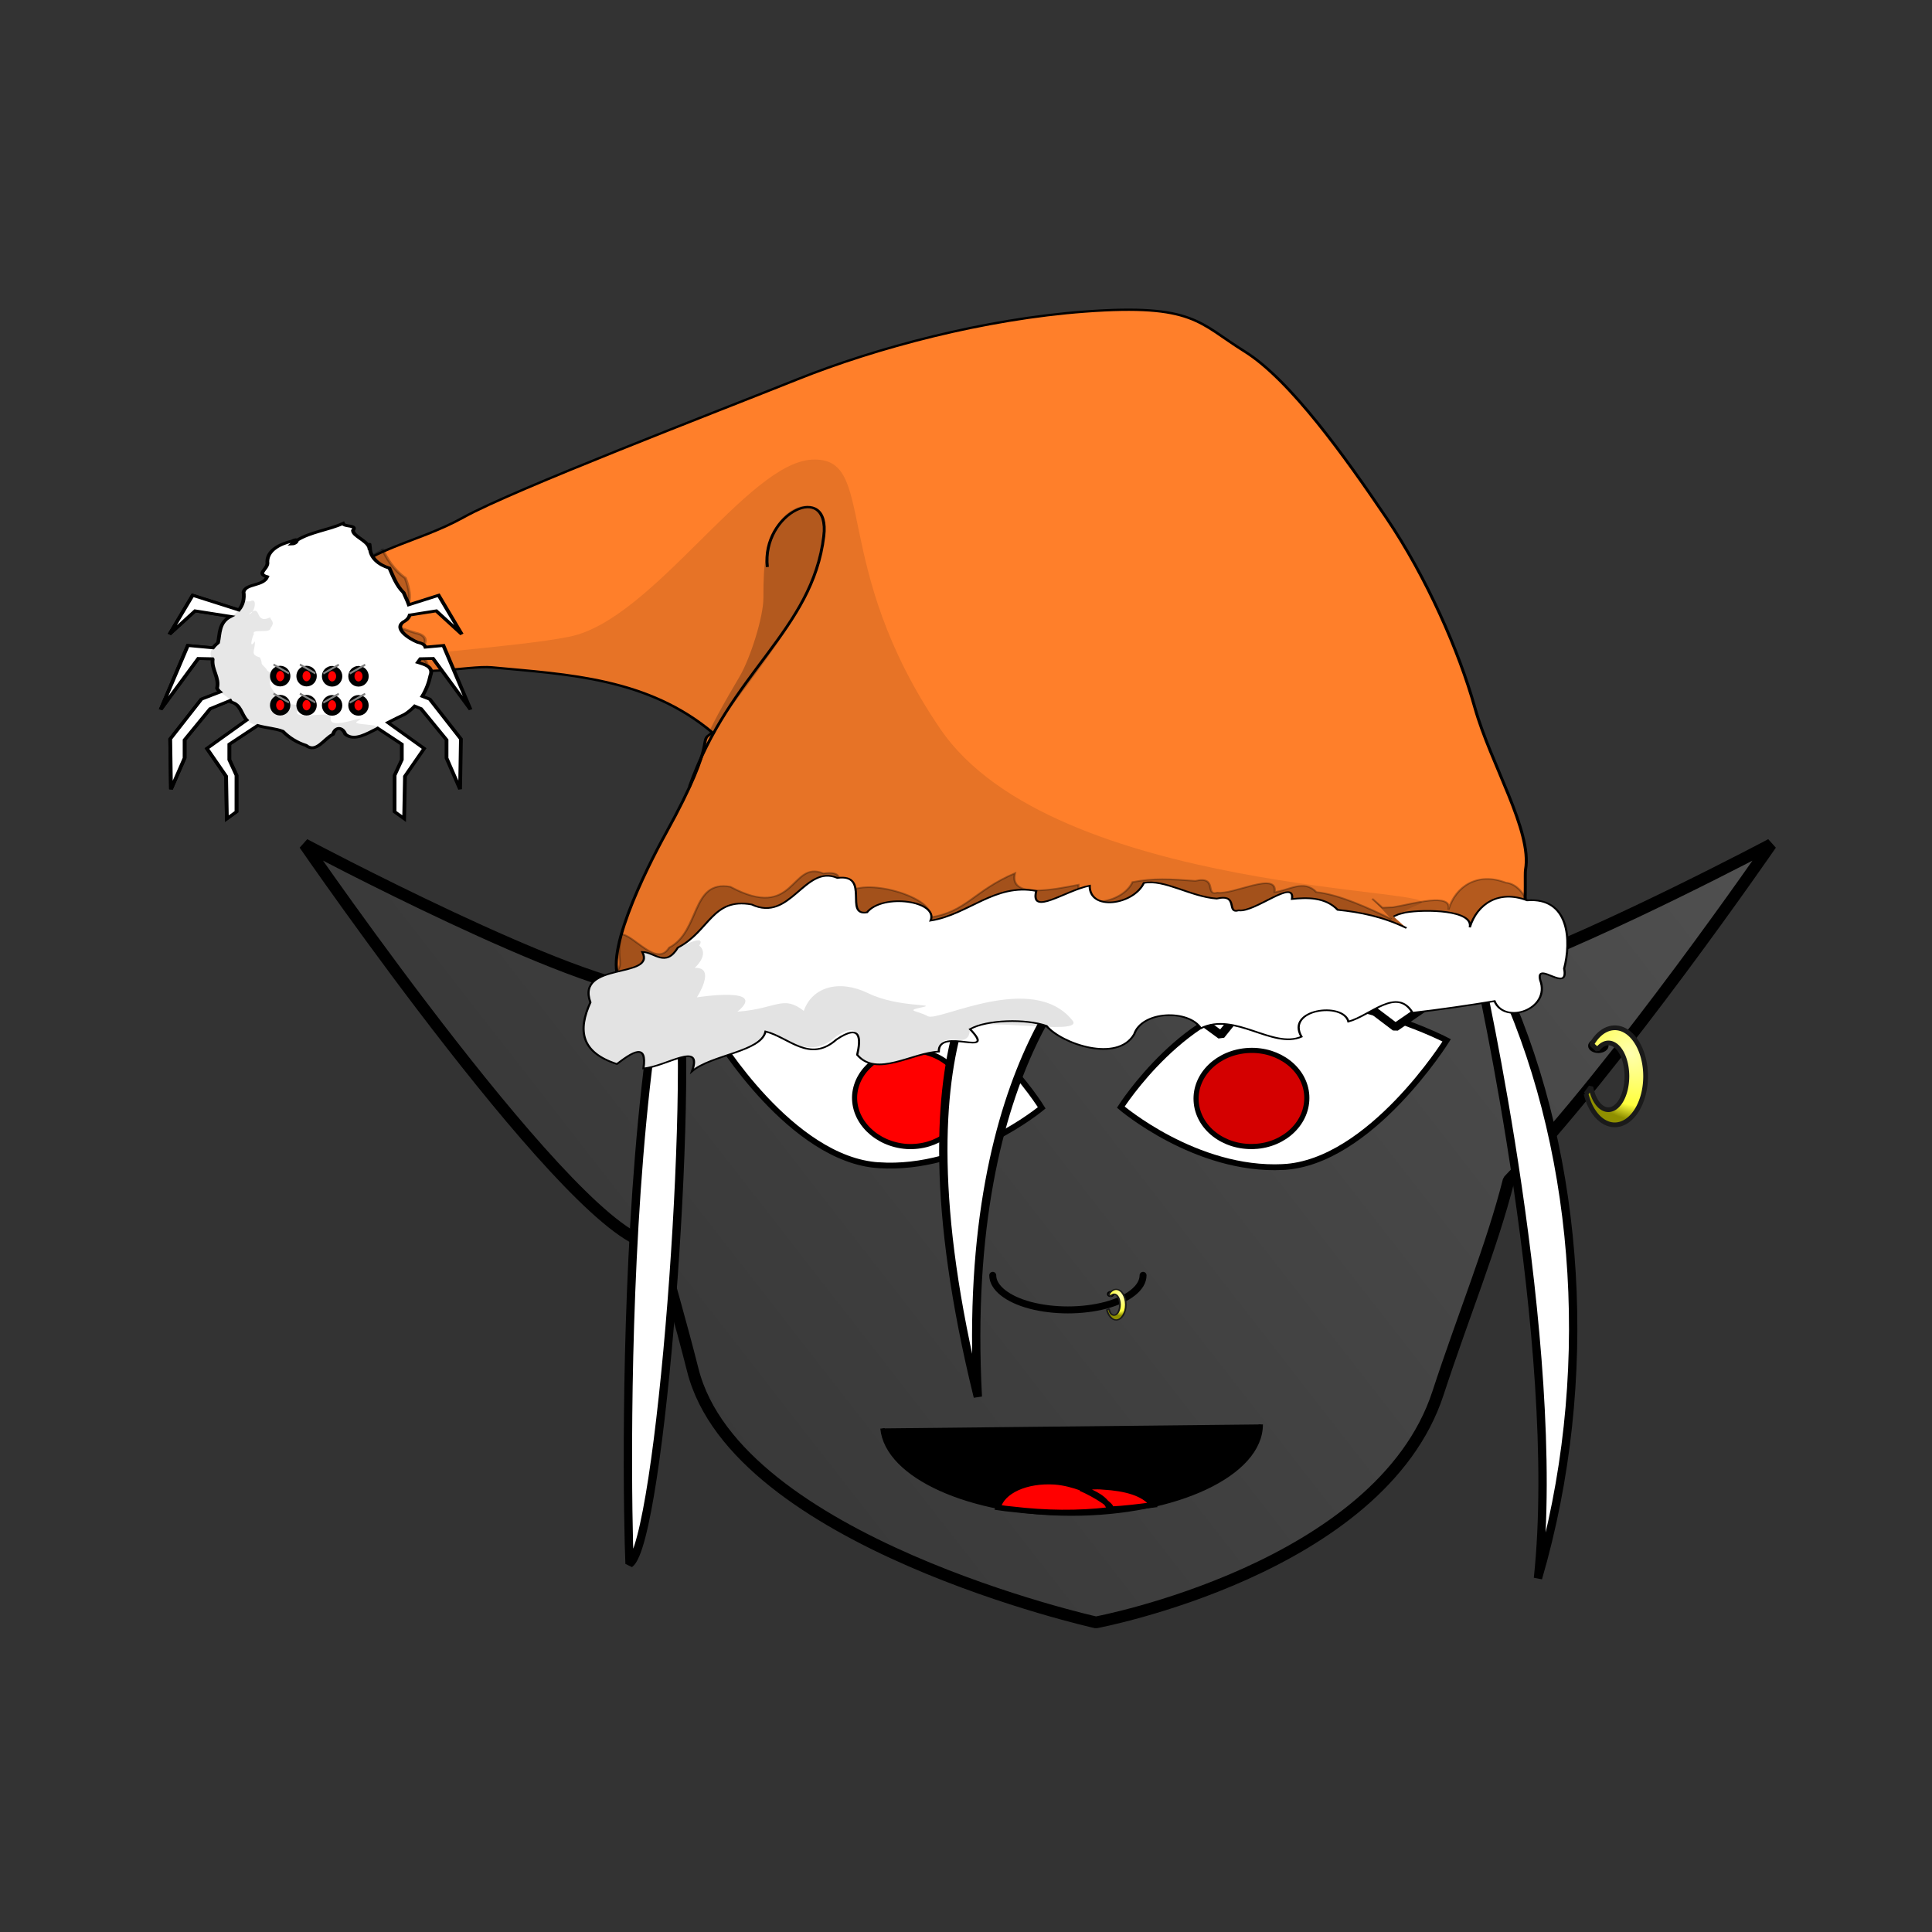 <svg:svg xmlns:dc="http://purl.org/dc/elements/1.1/" xmlns:ns1="http://sodipodi.sourceforge.net/DTD/sodipodi-0.dtd" xmlns:ns2="http://www.inkscape.org/namespaces/inkscape" xmlns:ns4="http://creativecommons.org/ns#" xmlns:ns6="http://www.w3.org/1999/xlink" xmlns:rdf="http://www.w3.org/1999/02/22-rdf-syntax-ns#" xmlns:svg="http://www.w3.org/2000/svg" height="296.028" id="Layer_3" version="1.1" viewBox="-24.395 -47.263 296.028 296.028" width="296.028" x="0px" y="0px" ns1:docname="christmas drow.svg" ns2:version="0.91 r13725" xml:space="preserve"><svg:rect x="-24.395" y="-47.263" width="296.028" height="296.028" fill="#333333" stroke="none"/><svg:defs id="defs17"><svg:linearGradient id="linearGradient9547" ns2:collect="always"><svg:stop id="stop9549" offset="0" style="stop-color:#ffffaf;stop-opacity:1" /><svg:stop id="stop9555" offset="0.771" style="stop-color:#ffff3d;stop-opacity:1;" /><svg:stop id="stop9551" offset="1" style="stop-color:#8f8f00;stop-opacity:1" /></svg:linearGradient><svg:linearGradient id="linearGradient9537" ns2:collect="always"><svg:stop id="stop9539" offset="0" style="stop-color:#4f4f4f;stop-opacity:1" /><svg:stop id="stop9541" offset="1" style="stop-color:#383838;stop-opacity:1" /></svg:linearGradient><svg:pattern height="6" id="EMFhbasepattern" patternUnits="userSpaceOnUse" width="6" x="0" y="0" /><svg:mask height="9" id="SVGID_18_" maskUnits="userSpaceOnUse" width="10" x="497" y="411.89" /><svg:mask height="4" id="SVGID_17_" maskUnits="userSpaceOnUse" width="10.889" x="467.111" y="418.89" /><svg:mask height="7.707" id="SVGID_16_" maskUnits="userSpaceOnUse" width="7.416" x="481.842" y="422.683" /><svg:mask height="38" id="SVGID_15_" maskUnits="userSpaceOnUse" width="12" x="519" y="494.89" /><svg:mask height="21.32" id="SVGID_14_" maskUnits="userSpaceOnUse" width="21.542" x="413.156" y="479.263" /><svg:mask height="36.135" id="SVGID_13_" maskUnits="userSpaceOnUse" width="15.322" x="439.319" y="497.335" /><svg:mask height="23.339" id="SVGID_12_" maskUnits="userSpaceOnUse" width="21.948" x="440.63" y="449.002" /><svg:mask height="17.543" id="SVGID_11_" maskUnits="userSpaceOnUse" width="36.103" x="561.956" y="407.999" /><svg:mask height="14.175" id="SVGID_10_" maskUnits="userSpaceOnUse" width="39.658" x="515.5" y="409.488" /><svg:mask height="31.106" id="SVGID_9_" maskUnits="userSpaceOnUse" width="17.077" x="445.376" y="380.111" /><svg:mask height="31.204" id="SVGID_8_" maskUnits="userSpaceOnUse" width="17.196" x="529.5" y="284.446" /><svg:mask height="4" id="SVGID_7_" maskUnits="userSpaceOnUse" width="24" x="387" y="407.97" /><svg:mask height="59" id="SVGID_5_" maskUnits="userSpaceOnUse" width="12.519" x="500" y="349.97" /><svg:linearGradient gradientUnits="userSpaceOnUse" id="SVGID_6_" x1="506.58" x2="505.55" y1="350.08" y2="409.05"><svg:stop id="stop113" offset="0" stop-color="#D9D9D9" /><svg:stop id="stop115" offset=".679" stop-color="#010101" /></svg:linearGradient><svg:mask height="66.98" id="SVGID_3_" maskUnits="userSpaceOnUse" width="28.355" x="466.645" y="343.013" /><svg:linearGradient gradientUnits="userSpaceOnUse" id="SVGID_4_" x1="479.84" x2="483.32" y1="343.44" y2="409.87"><svg:stop id="stop103" offset="0" stop-color="#D9D9D9" /><svg:stop id="stop105" offset="1" stop-color="#010101" /></svg:linearGradient><svg:mask height="39" id="SVGID_2_" maskUnits="userSpaceOnUse" width="6" x="433" y="278.97" /><svg:mask height="36" id="SVGID_1_" maskUnits="userSpaceOnUse" width="8" x="435" y="332.97" /><svg:linearGradient gradientTransform="translate(62.591,60.89)" gradientUnits="userSpaceOnUse" id="linearGradient9543" x1="168.418" x2="21.674" y1="11.08" y2="125.284" ns2:collect="always" ns6:href="#linearGradient9537" /><svg:radialGradient cx="162.98" cy="54.47" fx="162.98" fy="54.47" gradientTransform="matrix(1.512,1.72,-1.411,1.24,-6.547,-294.692)" gradientUnits="userSpaceOnUse" id="radialGradient9553" r="4.919" ns2:collect="always" ns6:href="#linearGradient9547" /><svg:radialGradient cx="230.846" cy="247.12" fx="230.846" fy="247.12" gradientTransform="matrix(-0.111,2.169,-1.274,-0.635,572.989,-98.511)" gradientUnits="userSpaceOnUse" id="radialGradient9563" r="2.145" ns2:collect="always" ns6:href="#linearGradient9547" /></svg:defs><ns1:namedview bordercolor="#666666" borderopacity="1" fit-margin-bottom="0" fit-margin-left="0" fit-margin-right="0" fit-margin-top="0" gridtolerance="10" guidetolerance="10" id="namedview15" objecttolerance="10" pagecolor="#ffffff" showgrid="false" ns2:current-layer="g2400" ns2:cx="43.051227" ns2:cy="126.45714" ns2:pageopacity="0" ns2:pageshadow="2" ns2:window-height="801" ns2:window-maximized="1" ns2:window-width="1536" ns2:window-x="-8" ns2:window-y="-8" ns2:zoom="2.3838384" /><svg:path d="m 141.367,68.999 c -25.307,0.055 -49.25,4.867 -61.875,27.6 -1.509,2.712 -2.715,5.338 -3.668,7.908 -0.008,0 -0.016,0 -0.023,0 -11.386,0 -53.539,-22.395 -53.539,-22.395 0,0 42.153,61.254 53.539,61.254 0.247,0 0.493,-0.009 0.738,-0.018 1.575,5.958 3.449,12.288 5.217,19.303 6.656,26.404 61.773,38.674 61.773,38.674 0,0 43.574,-8.121 52.406,-35.113 3.92,-11.98 8.284,-22.55 10.824,-32.594 16.651,-17.283 40.205,-51.506 40.205,-51.506 0,0 -24.715,13.12 -41.408,19.268 -0.664,-1.582 -1.424,-3.174 -2.314,-4.781 -12.625,-22.733 -36.567,-27.544 -61.875,-27.6 z" id="path7026" style="opacity:1;fill:url(#linearGradient9543);fill-opacity:1;stroke:#000000;stroke-width:1.8;stroke-linecap:round;stroke-linejoin:bevel;stroke-miterlimit:4;stroke-dasharray:none;stroke-dashoffset:0;stroke-opacity:1" ns2:connector-curvature="0" /><svg:path d="m 168.778,170.993 c 0,7.578 -12.967,13.662 -29.004,13.662 -15.526,0 -28.265,-5.752 -28.947,-13.053 z" id="path4162" style="fill:#000000;fill-opacity:1;fill-rule:nonzero;stroke:none" ns2:connector-curvature="0" /><svg:path d="m 168.778,170.993 c 0,7.578 -12.967,13.662 -29.004,13.662 -15.526,0 -28.265,-5.752 -28.947,-13.053" id="path4164" style="fill:none;stroke:#000000;stroke-width:0.673px;stroke-linecap:butt;stroke-linejoin:miter;stroke-miterlimit:4;stroke-dasharray:none;stroke-opacity:1" ns2:connector-curvature="0" /><svg:path d="m 144.665,180.562 c 3.412,0.221 6.199,0.94 7.564,2.766 -2.161,0.277 -4.208,0.553 -6.597,0.664 -0.512,-1.604 -2.161,-2.378 -4.322,-3.263 0.967,-0.166 2.104,-0.277 3.355,-0.166 z m -3.355,0.166 c -0.057,0.055 -0.114,0.055 -0.114,0.055 2.104,0.885 5.858,3.153 4.265,3.319 -4.607,0.553 -9.611,0.498 -14.73,-0.111 -0.739,-0.055 -1.478,-0.166 -2.218,-0.277 0.682,-2.544 4.322,-4.204 8.701,-3.927 1.479,0.111 2.844,0.498 4.095,0.94 z" id="path4166" style="fill:#ff0000;fill-opacity:1;fill-rule:nonzero;stroke:#000000;stroke-width:0.841px;stroke-linecap:butt;stroke-linejoin:miter;stroke-miterlimit:4;stroke-dasharray:none;stroke-opacity:1" ns2:connector-curvature="0" /><svg:path d="m 172.191,131.556 c -13.365,0.664 -24.853,-9.181 -24.853,-9.181 0,0 10.066,-15.819 23.431,-16.483 13.365,-0.608 26.502,6.25 26.502,6.25 0,0 -11.715,18.75 -25.08,19.414 z" id="path4168" style="fill:#ffffff;fill-opacity:1;fill-rule:nonzero;stroke:#000000;stroke-width:0.897px;stroke-linecap:butt;stroke-linejoin:miter;stroke-miterlimit:4;stroke-dasharray:none;stroke-opacity:1" ns2:connector-curvature="0" /><svg:path d="m 167.812,128.403 c -4.72,0.221 -8.701,-2.876 -8.929,-6.969 -0.228,-4.038 3.355,-7.522 8.076,-7.743 4.663,-0.221 8.644,2.876 8.872,6.914 0.228,4.093 -3.355,7.577 -8.019,7.799 z" id="path4170" style="fill:#d40000;fill-opacity:1;fill-rule:nonzero;stroke:#000000;stroke-width:0.785px;stroke-linecap:butt;stroke-linejoin:miter;stroke-miterlimit:4;stroke-dasharray:none;stroke-opacity:1" ns2:connector-curvature="0" /><svg:path d="m 110.258,131.279 c 13.365,0.885 24.966,-8.794 24.966,-8.794 0,0 -9.782,-15.93 -23.203,-16.814 -13.365,-0.83 -26.616,5.863 -26.616,5.863 0,0 11.431,18.916 24.853,19.746 z" id="path4174" style="fill:#ffffff;fill-opacity:1;fill-rule:nonzero;stroke:#000000;stroke-width:0.897px;stroke-linecap:butt;stroke-linejoin:miter;stroke-miterlimit:4;stroke-dasharray:none;stroke-opacity:1" ns2:connector-curvature="0" /><svg:path d="m 114.523,128.403 c 4.663,0.277 8.701,-2.766 8.986,-6.803 0.341,-4.093 -3.242,-7.633 -7.905,-7.909 -4.72,-0.277 -8.701,2.765 -9.042,6.803 -0.284,4.038 3.299,7.577 7.962,7.909 z" id="path4176" style="fill:#ff0000;fill-opacity:1;fill-rule:nonzero;stroke:#000000;stroke-width:0.785px;stroke-linecap:butt;stroke-linejoin:miter;stroke-miterlimit:4;stroke-dasharray:none;stroke-opacity:1" ns2:connector-curvature="0" /><svg:path d="m 69.994,85.206 c 4.436,86.34 4.493,87.059 4.493,87.059 z" id="path4222" style="fill:#483737;fill-opacity:1;fill-rule:nonzero;stroke:none" ns2:connector-curvature="0" /><svg:path d="M 144.526,58.861 C 126.493,58.811 114.49,63.222 92.14,70.55 69.79,77.878 71.561,180.946 72.069,192.334 c 4.743,-3.337 9.988,-72.99 7.331,-90.895 l 19.329,8.264 32.065,-14.072 c 0,0 -19.843,12.336 -5.362,71.123 -2.792,-52.452 18.817,-68.92 18.817,-68.92 l 18.432,13.508 10.733,-13.332 16.012,12.114 12.733,-8.753 c 0,0 12.909,57.443 9.099,93.18 17.718,-60.765 -9.136,-134.989 -66.732,-135.69 z" id="path4340" style="display:inline;opacity:1;fill:#ffffff;fill-opacity:1;stroke:#000000;stroke-width:1.278;stroke-linecap:round;stroke-linejoin:bevel;stroke-miterlimit:4;stroke-dasharray:none;stroke-dashoffset:0;stroke-opacity:1" ns1:nodetypes="czcccccccccccc" ns2:connector-curvature="0" /><svg:path d="m 150.75,148.149 c 0,1.881 -2.218,3.651 -5.744,4.591 -3.583,0.94 -7.962,0.94 -11.545,0 -3.526,-0.94 -5.744,-2.71 -5.744,-4.591" id="path4172" style="fill:none;stroke:#000000;stroke-width:1.066px;stroke-linecap:round;stroke-linejoin:bevel;stroke-miterlimit:4;stroke-dasharray:none;stroke-opacity:1" ns2:connector-curvature="0" /><svg:g id="g7613" transform="translate(79.433,-11.229)"><svg:ellipse cx="66.347" cy="162.243" id="path9534" rx="0.561" ry="0.463" style="opacity:1;fill:#000000;fill-opacity:1;stroke:none;stroke-width:1.419;stroke-linecap:round;stroke-linejoin:bevel;stroke-miterlimit:4;stroke-dasharray:none;stroke-dashoffset:0;stroke-opacity:1" /><svg:g id="g2400" transform="matrix(0.77,0.108,-0.164,0.593,-70.918,-7.971)"><svg:path d="M 173.507,1.58 C 154.676,6.922 135.459,17.831 121.995,28.471 108.532,39.113 73.344,65.906 65.351,74.446 c -7.75,8.279 -17.021,11.065 -20.927,21.355 -1.506,3.966 10.935,16.201 13.355,17.495 6.278,3.337 16.327,-2.258 20.95,-2.525 15.005,-0.883 30.365,-2.807 45.765,8.567 -2.759,3.037 1.655,-0.204 -3.652,26.679 -1.867,9.491 -5.888,34.1 -0.361,38.891 5.496,4.761 8.498,-13.425 13.917,-10.549 l 3.3e-4,0.02 3.3e-4,0.02 -0.009,0.02 0.018,2.9e-4 c 0.019,0.01 0.056,0.011 0.092,10e-4 0.009,0.01 0.018,2.9e-4 0.028,0.01 l 0.112,0.061 0.035,-0.089 c 2.531,-0.668 22.229,-9.832 40.417,-5.741 10.255,2.303 26.454,-3.456 35.772,-6.451 14.788,-4.744 35.583,-8.916 48.82,-8.97 9.755,-0.038 18.482,-5.873 27.85,-6.425 5.531,-0.323 0.075,-19.716 -0.07,-21.762 -0.717,-9.81 -12.248,-25.052 -18.287,-38.538 C 263.149,73.035 253.124,55.884 242.175,42.388 231.236,28.892 216.47,11.406 206.2,5.937 195.929,0.468 193.943,-4.218 173.507,1.58 Z" id="path1309" style="fill:#ff7f2a;fill-rule:evenodd;stroke:#000000;stroke-width:0.584px" ns2:connector-curvature="0" /><svg:path d="M 129.073,47.929 C 116.845,50.957 107.04,93.265 92.029,100.411 c -9.818,4.672 -36.669,11.591 -34.25,12.885 6.278,3.337 16.327,-2.258 20.95,-2.525 15.005,-0.883 30.365,-2.807 45.765,8.567 -2.759,3.037 1.655,-0.204 -3.652,26.679 -1.867,9.491 -5.888,34.1 -0.361,38.891 5.496,4.761 8.498,-13.425 13.917,-10.549 l 3.3e-4,0.02 3.4e-4,0.02 -0.009,0.02 0.018,2.9e-4 c 0.019,0.01 0.056,0.011 0.092,0.001 0.009,0.01 0.018,2.9e-4 0.028,0.01 l 0.112,0.062 0.035,-0.089 c 2.531,-0.668 22.229,-9.832 40.417,-5.741 10.255,2.303 26.454,-3.456 35.772,-6.451 14.788,-4.744 35.583,-8.916 48.82,-8.97 9.755,-0.038 18.482,-5.873 27.85,-6.425 5.531,-0.323 -34.351,2.765 -18.637,-9.451 6.965,-5.414 -70.517,10.417 -100.989,-26.911 -30.172,-36.964 -26.323,-65.625 -38.836,-62.524 z" id="path5882" style="opacity:0.101;fill:#0e0000;fill-rule:evenodd" ns2:connector-curvature="0" /><svg:path d="m 45.61,91.287 c 2.42,1.752 18.85,23.987 20.721,22.481 0.189,-2.429 -1.701,-3.416 -3.023,-3.715 1.724,-2.396 2.014,-4.923 -1.052,-5.19 -3.405,-0.701 -7.119,-1.217 -3.542,-5.109 1.645,-2.187 -0.216,-6.151 -1.282,-8.167 -2.741,-1.629 -4.834,-4.53 -5.979,-6.499" id="path5878" style="opacity:0.27;fill:#000000;fill-rule:evenodd;stroke:#000000;stroke-width:0.582" ns2:connector-curvature="0" /><svg:path d="m 264.398,142.019 c -5.054,-2.003 -11.385,-4.324 -15.821,-4.104 -3.087,-2.829 -5.37,0.564 -7.999,1.441 -0.532,-5.371 -7.711,2.143 -10.935,2.143 -2.261,1.38 -0.78,-4.239 -4.836,-2.159 -5.078,0.439 -8.222,0.769 -11.971,2.485 -0.805,5.819 -8.905,8.983 -10.228,2.562 -4.415,2.025 -12.612,5.954 -12.769,-0.657 -7.022,5.862 -7.153,11.253 -14.052,14.026 0.531,-5.165 -15.199,-8.191 -17.245,-2.79 -4.272,1.808 0.78,-6.786 -5.4,-4.5 -7.04,-2.313 -2.711,13.026 -17.098,6.562 -7.957,-0.403 -3.343,12.129 -8.499,17.263 -1.308,5.472 -7.495,-2.021 -9.949,-1.65 0.717,8.704 2.391,5.779 0.684,11.664 -0.963,7.392 -2.344,11.078 5.216,12.741 2.382,-3.542 -0.154,-2.066 0.5,4.533 4.326,-1.298 9.907,-9.057 9.462,-0.999 2.867,-4.82 12.168,-7.207 11.96,-12.454 4.736,0.612 10.139,6.408 14.022,-0.47 3.922,-5.073 9.641,-7.366 9.763,-3.397 4.957,5.002 5.429,4.012 10.475,2.834 -1.415,-6.372 11.842,-0.254 4.789,-6.684 2.705,-2.948 10.148,-4.577 14.478,-3.473 3.925,6.082 15.571,6.752 17.246,-0.998 0.275,-6.126 9.076,-8.083 12.455,-3.794 5.649,-5.365 14.84,2.703 19.717,-1.408 -4.546,-6.301 6.111,-10.212 8.191,-5.405 3.896,-2.222 7.416,-10.391 11.818,-4.432 4.928,-1.668 10.932,-4.007 15.085,-5.756 3.236,5.653 11.276,0.016 7.633,-6.829 -1.989,-4.876 6.315,2.491 3.982,-3.696 -2.645,-6.66 -6.356,-15.909 -10.709,-15.668 -5.961,-1.698 -9.408,2.575 -9.554,8.713 -0.149,-4.478 -7.088,-0.23 -10.737,1.338 l -2.009,0.487 -2.436,-1.872" id="path5003" style="opacity:0.294;fill:#000000;fill-rule:evenodd;stroke:#000000;stroke-width:0.421px" ns2:connector-curvature="0" /><svg:path d="m 267.743,143.706 c -5.054,-2.003 -9.703,-2.344 -14.139,-2.124 -3.097,-2.829 -6.693,-1.968 -9.322,-1.102 -0.532,-5.371 -6.388,4.685 -9.612,4.685 -2.261,1.38 -0.78,-4.239 -4.836,-2.159 -5.087,0.439 -11.041,-3.063 -14.789,-1.356 -0.805,5.829 -8.904,8.993 -10.228,2.572 -4.415,2.025 -9.794,9.786 -9.96,3.175 -8.346,-0.529 -11.772,8.29 -18.662,11.064 0.521,-5.156 -10.58,-5.229 -12.627,0.172 -4.272,1.808 -1.307,-9.819 -7.487,-7.533 -7.049,-2.313 -6.602,12.796 -15.011,9.595 -7.957,-0.403 -6.698,8.17 -11.863,13.303 -1.308,5.472 -4.14,1.939 -6.585,2.31 4.14,6.265 -12.306,4.713 -7.269,14.361 -0.957,7.392 0.785,12.742 8.341,14.405 2.382,-3.532 4.664,-6.427 5.327,0.173 4.326,-1.298 9.907,-9.057 9.453,-0.999 2.876,-4.82 12.177,-7.207 11.969,-12.454 4.736,0.612 10.139,6.408 14.013,-0.47 3.922,-5.073 4.656,-0.875 4.787,3.085 4.948,5.001 10.414,-2.47 15.452,-3.647 -1.406,-6.372 11.851,-0.254 4.798,-6.684 2.705,-2.948 10.148,-4.577 14.478,-3.473 3.852,3.948 15.562,6.751 17.246,-0.998 0.275,-6.126 9.076,-8.083 12.446,-3.794 5.658,-5.365 14.849,2.693 19.727,-1.408 -4.546,-6.301 6.102,-10.212 8.191,-5.405 3.896,-2.222 7.416,-10.391 11.818,-4.432 4.919,-1.668 10.922,-4.007 15.085,-5.756 3.236,5.653 11.276,0.016 7.633,-6.829 -1.989,-4.876 6.315,2.491 3.982,-3.696 -0.072,-7.039 -2.696,-17.965 -10.709,-15.668 -5.961,-1.698 -9.408,2.575 -9.554,8.713 -0.149,-4.478 -9.493,-3.009 -13.142,-1.441 l -1.196,0.669 -0.845,0.725" id="path1307" style="fill:#ffffff;fill-rule:evenodd;stroke:#000000;stroke-width:0.421px" ns2:connector-curvature="0" /><svg:path d="m 122.909,133.478 c 1.62,-29.741 15.297,-43.078 12.446,-66.927 -1.683,-14.097 -13.215,-3.611 -9.17,9.651" id="path3126" style="fill:none;stroke:#000000;stroke-width:0.584px" ns2:connector-curvature="0" /><svg:path d="m 129.183,174.187 c -1.309,5.462 -4.141,1.929 -6.585,2.3 4.14,6.265 -12.307,4.723 -7.269,14.361 -0.957,7.392 0.785,12.742 8.342,14.405 2.382,-3.532 4.664,-6.427 5.318,0.172 4.326,-1.298 9.917,-9.057 9.462,-0.999 2.876,-4.82 12.168,-7.207 11.969,-12.454 4.736,0.612 9.894,5.517 13.776,-1.371 3.922,-5.073 4.892,0.026 5.023,3.996 4.948,4.991 10.414,-2.48 15.451,-3.657 -1.406,-6.372 5.952,-1.034 4.798,-6.684 -0.762,-3.7 22.614,-2.24 19.191,-5.902 -10.215,-10.935 -25.625,5.064 -27.909,3.992 -2.293,-1.072 -4.789,-0.483 -1.646,-2.009 3.143,-1.526 -4.526,0.946 -10.989,-1.626 -6.464,-2.563 -11.111,0.485 -11.431,6.631 -4.892,-3.326 -5.18,0.368 -12.679,2.514 4.682,-7.523 -8.52,-2.146 -8.52,-2.146 0,0 2.182,-8.3 -1.964,-7.258 2.166,-4.313 -0.335,-5.697 -0.335,-5.697 0,0 1.163,-3.71 -4.002,1.433 z" id="path3249" style="opacity:0.112;fill:#000000;fill-rule:evenodd" ns2:connector-curvature="0" /><svg:path d="m 29.657,104.673 -2.403,0.661 -9.653,-2.045 -2.379,10.499 3.661,-6.706 9.899,0.211 -0.189,8.087 -9.257,0.567 -1.817,16.884 4.492,-14.016 8.003,-1.233 1.327,6.246 -6.567,4.998 -3.863,10.994 2.807,12.463 0.954,-8.227 -0.961,-4.523 3.249,-8.645 5.021,-4.046 3.348,4.535 -6.876,9.529 5.137,6.223 2.395,10.525 1.47,-2.057 -1.922,-9.046 -2.201,-3.626 -0.824,-3.877 5.13,-6.526 13.16,-2.396 -8.824,-28.816 z" id="path3199" style="fill:#ffffff;stroke:#000000;stroke-width:0.733" ns2:connector-curvature="0" /><svg:path d="m 42.583,80.171 c -2.469,2.181 -5.797,3.24 -7.94,5.83 0.132,0.271 -0.115,0.915 -0.761,1.058 0.23,-0.385 0.488,-0.729 0.761,-1.058 -0.095,-0.195 -0.381,-0.203 -0.88,0.332 -2.27,1.196 -4.447,3.325 -3.534,6.426 0.235,1.587 -1.584,2.921 0.671,3.333 -0.251,2.528 -3.767,2.362 -3.732,4.606 0.532,1.596 0.583,3.222 0.059,4.631 l -9.626,-2.042 -2.379,10.501 3.661,-6.706 7.116,0.148 c -0.047,0.047 -0.083,0.1 -0.132,0.146 -1.8,1.816 -1.001,4.558 -0.896,6.813 -0.297,0.494 -0.541,0.978 -0.702,1.456 l -4.933,0.301 -1.817,16.884 4.493,-14.015 2.716,-0.419 c 0.033,0.043 0.054,0.086 0.09,0.129 0.3,2.587 2.313,4.333 2.373,7.025 0.217,0.358 0.485,0.621 0.78,0.84 l -3.196,2.435 -3.863,10.993 2.807,12.465 0.954,-8.228 -0.961,-4.523 3.249,-8.645 3.395,-2.735 c 0.086,0.115 0.174,0.223 0.249,0.36 2.01,0.215 2.579,2.674 3.957,3.931 l -6.109,8.461 5.138,6.225 2.395,10.526 1.471,-2.058 -1.922,-9.046 -2.201,-3.628 -0.823,-3.875 4.421,-5.625 c 1.754,0.31 3.628,0.099 5.133,0.552 1.533,1.35 3.282,2.293 5.191,2.701 2.419,1.682 3.164,-2.403 4.589,-3.707 0.04,-2.063 1.408,-2.201 2.355,-0.452 2.114,1.568 4.233,-1.031 5.707,-2.414 0.057,-0.067 0.117,-0.13 0.175,-0.197 l 5.468,3.125 0.823,3.875 -0.553,4.129 1.922,9.046 2.201,1.389 -2.087,-10.582 2.207,-7.562 -8.32,-5.194 c 0.92,-0.922 1.872,-1.805 2.824,-2.683 0.574,-0.708 1.05,-1.497 1.439,-2.339 l 1.341,0.422 6.543,6.863 0.961,4.523 4.249,7.28 -2.5,-12.521 -8.073,-8.819 -1.6,-0.457 c 0.425,-1.789 0.561,-3.681 0.466,-5.501 0.19,-2.33 -1.815,-2.492 -3.137,-2.772 0.089,-0.309 0.207,-0.657 0.32,-0.995 l 2.413,-0.508 9.89,11.396 -8.589,-14.989 -3.349,1.035 c -0.23,-0.497 -0.744,-0.848 -1.733,-0.931 -1.765,-0.526 -5.78,-2.71 -3.538,-4.908 0.388,-0.497 0.547,-1.04 0.559,-1.602 l 4.853,-1.958 6.131,4.923 -6.496,-8.886 -5.207,3.394 C 58.996,97.082 58.332,96.102 57.885,95.29 56.071,93.72 54.995,91.556 53.851,89.665 51.691,89.26 49.649,87.813 49.058,85.332 c -0.608,-1.972 -0.168,-0.513 0.03,0.446 l -0.199,-0.551 c -0.905,-1.704 -3.645,-2.211 -4.02,-3.649 0.582,-1.655 -1.798,-0.485 -2.286,-1.407 z" id="path3260" style="fill:#ffffff;stroke:#000000;stroke-width:0.733" ns2:connector-curvature="0" /><svg:path d="m 31.45,110.892 c -1.103,-1.453 3.167,-0.708 2.792,-2.15 0.583,-1.646 -0.149,-1.727 -0.638,-2.652 -2.783,2.459 -2.217,-3.464 -4.253,-0.056 1.109,-0.242 0.853,-4.592 -0.342,-3.315 -2.27,1.191 -1.876,-4.266 -1.841,-2.022 0.819,2.455 0.519,4.992 -1.302,6.679 -1.8,1.816 -1,4.56 -0.895,6.814 -0.895,1.491 -1.39,2.879 -0.153,4.334 0.3,2.587 2.313,4.332 2.373,7.025 0.859,1.419 2.532,1.355 3.414,2.964 2.503,0.268 2.749,4.05 5.139,4.606 2.057,0.76 4.468,0.299 6.32,0.856 1.533,1.35 3.283,2.294 5.192,2.702 2.419,1.682 3.163,-2.403 4.588,-3.707 0.04,-2.063 1.408,-2.201 2.355,-0.452 2.114,1.568 4.234,-1.031 5.708,-2.413 1.434,-1.702 -5.617,0.182 -4.013,-1.308 2.267,-2.796 -5.155,3.867 -5.347,0.136 0.19,-2.32 -8.282,2.842 -6.537,-1.228 0.563,-1.945 1.026,-0.532 -2.04,-0.789 -1.765,-0.526 -6.67,-4.101 -4.428,-6.309 1.647,-2.098 -0.898,0.325 -1.963,-1.616 -1.814,-1.563 -0.657,-0.698 -1.802,-2.59 -2.16,-0.412 -1.229,-1.345 -1.819,-3.826 -0.883,2.887 -0.705,-2.643 -0.508,-1.683 z" id="path4128" style="opacity:0.096;fill:#000000;fill-rule:evenodd" ns2:connector-curvature="0" /><svg:path d="m 124.027,119.998 c 0,0 8.445,-24.287 10.41,-33.998 1.837,-9.086 1.346,-23.006 -1.683,-25.628 -3.019,-2.622 -6.87,1.771 -7.196,7.04 -0.326,5.268 -0.645,6.592 1.523,16.685 0.98,4.576 0.709,15.384 -0.44,20.46 -1.14,5.086 -3.635,16.671 -2.615,15.44 z" id="path5880" style="fill:#000000;fill-opacity:0.223;fill-rule:evenodd" ns2:connector-curvature="0" /><svg:g id="g9459" transform="matrix(-0.847,0.336,0.392,0.929,14.088,-22.856)"><svg:ellipse cx="-4.869" cy="152.751" id="path9451" rx="1.508" ry="1.971" style="opacity:1;fill:#ff0000;fill-opacity:1;stroke:#000000;stroke-width:1.308;stroke-linecap:round;stroke-linejoin:bevel;stroke-miterlimit:4;stroke-dasharray:none;stroke-dashoffset:0;stroke-opacity:1" transform="matrix(0.984,-0.179,0.208,0.978,0,0)" /><svg:rect height="0.489" id="rect9453" style="opacity:1;fill:#808080;fill-opacity:1;stroke:none;stroke-width:1.324;stroke-linecap:round;stroke-linejoin:bevel;stroke-miterlimit:4;stroke-dasharray:none;stroke-dashoffset:0;stroke-opacity:1" transform="matrix(0.916,0.4,-0.106,0.994,0,0)" width="4.035" x="42.478" y="131.19" /></svg:g><svg:g id="g9463" transform="matrix(0.921,0.014,0.017,0.997,17.833,-23.537)"><svg:ellipse cx="-4.869" cy="152.751" id="ellipse9465" rx="1.508" ry="1.971" style="opacity:1;fill:#ff0000;fill-opacity:1;stroke:#000000;stroke-width:1.308;stroke-linecap:round;stroke-linejoin:bevel;stroke-miterlimit:4;stroke-dasharray:none;stroke-dashoffset:0;stroke-opacity:1" transform="matrix(0.984,-0.179,0.208,0.978,0,0)" /><svg:rect height="0.489" id="rect9467" style="opacity:1;fill:#808080;fill-opacity:1;stroke:none;stroke-width:1.324;stroke-linecap:round;stroke-linejoin:bevel;stroke-miterlimit:4;stroke-dasharray:none;stroke-dashoffset:0;stroke-opacity:1" transform="matrix(0.916,0.4,-0.106,0.994,0,0)" width="4.035" x="42.478" y="131.19" /></svg:g><svg:g id="g9469" transform="matrix(0.921,0.014,0.017,0.997,12.778,-22.617)"><svg:ellipse cx="-4.869" cy="152.751" id="ellipse9471" rx="1.508" ry="1.971" style="opacity:1;fill:#ff0000;fill-opacity:1;stroke:#000000;stroke-width:1.308;stroke-linecap:round;stroke-linejoin:bevel;stroke-miterlimit:4;stroke-dasharray:none;stroke-dashoffset:0;stroke-opacity:1" transform="matrix(0.984,-0.179,0.208,0.978,0,0)" /><svg:rect height="0.489" id="rect9473" style="opacity:1;fill:#808080;fill-opacity:1;stroke:none;stroke-width:1.324;stroke-linecap:round;stroke-linejoin:bevel;stroke-miterlimit:4;stroke-dasharray:none;stroke-dashoffset:0;stroke-opacity:1" transform="matrix(0.916,0.4,-0.106,0.994,0,0)" width="4.035" x="42.478" y="131.19" /></svg:g><svg:g id="g9475" transform="matrix(-0.847,0.336,0.392,0.929,17.606,-31.013)"><svg:ellipse cx="-4.869" cy="152.751" id="ellipse9477" rx="1.508" ry="1.971" style="opacity:1;fill:#ff0000;fill-opacity:1;stroke:#000000;stroke-width:1.308;stroke-linecap:round;stroke-linejoin:bevel;stroke-miterlimit:4;stroke-dasharray:none;stroke-dashoffset:0;stroke-opacity:1" transform="matrix(0.984,-0.179,0.208,0.978,0,0)" /><svg:rect height="0.489" id="rect9479" style="opacity:1;fill:#808080;fill-opacity:1;stroke:none;stroke-width:1.324;stroke-linecap:round;stroke-linejoin:bevel;stroke-miterlimit:4;stroke-dasharray:none;stroke-dashoffset:0;stroke-opacity:1" transform="matrix(0.916,0.4,-0.106,0.994,0,0)" width="4.035" x="42.478" y="131.19" /></svg:g><svg:g id="g9481" transform="matrix(-0.847,0.336,0.392,0.929,12.551,-30.093)"><svg:ellipse cx="-4.869" cy="152.751" id="ellipse9483" rx="1.508" ry="1.971" style="opacity:1;fill:#ff0000;fill-opacity:1;stroke:#000000;stroke-width:1.308;stroke-linecap:round;stroke-linejoin:bevel;stroke-miterlimit:4;stroke-dasharray:none;stroke-dashoffset:0;stroke-opacity:1" transform="matrix(0.984,-0.179,0.208,0.978,0,0)" /><svg:rect height="0.489" id="rect9485" style="opacity:1;fill:#808080;fill-opacity:1;stroke:none;stroke-width:1.324;stroke-linecap:round;stroke-linejoin:bevel;stroke-miterlimit:4;stroke-dasharray:none;stroke-dashoffset:0;stroke-opacity:1" transform="matrix(0.916,0.4,-0.106,0.994,0,0)" width="4.035" x="42.478" y="131.19" /></svg:g><svg:g id="g9487" transform="matrix(0.921,0.014,0.017,0.997,16.295,-30.774)"><svg:ellipse cx="-4.869" cy="152.751" id="ellipse9489" rx="1.508" ry="1.971" style="opacity:1;fill:#ff0000;fill-opacity:1;stroke:#000000;stroke-width:1.308;stroke-linecap:round;stroke-linejoin:bevel;stroke-miterlimit:4;stroke-dasharray:none;stroke-dashoffset:0;stroke-opacity:1" transform="matrix(0.984,-0.179,0.208,0.978,0,0)" /><svg:rect height="0.489" id="rect9491" style="opacity:1;fill:#808080;fill-opacity:1;stroke:none;stroke-width:1.324;stroke-linecap:round;stroke-linejoin:bevel;stroke-miterlimit:4;stroke-dasharray:none;stroke-dashoffset:0;stroke-opacity:1" transform="matrix(0.916,0.4,-0.106,0.994,0,0)" width="4.035" x="42.478" y="131.19" /></svg:g><svg:g id="g9493" transform="matrix(-0.847,0.336,0.392,0.929,19.143,-23.776)"><svg:ellipse cx="-4.869" cy="152.751" id="ellipse9495" rx="1.508" ry="1.971" style="opacity:1;fill:#ff0000;fill-opacity:1;stroke:#000000;stroke-width:1.308;stroke-linecap:round;stroke-linejoin:bevel;stroke-miterlimit:4;stroke-dasharray:none;stroke-dashoffset:0;stroke-opacity:1" transform="matrix(0.984,-0.179,0.208,0.978,0,0)" /><svg:rect height="0.489" id="rect9497" style="opacity:1;fill:#808080;fill-opacity:1;stroke:none;stroke-width:1.324;stroke-linecap:round;stroke-linejoin:bevel;stroke-miterlimit:4;stroke-dasharray:none;stroke-dashoffset:0;stroke-opacity:1" transform="matrix(0.916,0.4,-0.106,0.994,0,0)" width="4.035" x="42.478" y="131.19" /></svg:g><svg:g id="g9499" transform="matrix(0.921,0.014,0.017,0.997,11.24,-29.854)"><svg:ellipse cx="-4.869" cy="152.751" id="ellipse9501" rx="1.508" ry="1.971" style="opacity:1;fill:#ff0000;fill-opacity:1;stroke:#000000;stroke-width:1.308;stroke-linecap:round;stroke-linejoin:bevel;stroke-miterlimit:4;stroke-dasharray:none;stroke-dashoffset:0;stroke-opacity:1" transform="matrix(0.984,-0.179,0.208,0.978,0,0)" /><svg:rect height="0.489" id="rect9503" style="opacity:1;fill:#808080;fill-opacity:1;stroke:none;stroke-width:1.324;stroke-linecap:round;stroke-linejoin:bevel;stroke-miterlimit:4;stroke-dasharray:none;stroke-dashoffset:0;stroke-opacity:1" transform="matrix(0.916,0.4,-0.106,0.994,0,0)" width="4.035" x="42.478" y="131.19" /></svg:g><svg:ellipse cx="269.42" cy="219.376" id="path9517" rx="1.161" ry="0.992" style="opacity:1;fill:#000000;fill-opacity:1;stroke:#000000;stroke-width:1.655;stroke-linecap:round;stroke-linejoin:bevel;stroke-miterlimit:4;stroke-dasharray:none;stroke-dashoffset:0;stroke-opacity:1" transform="matrix(0.984,-0.179,0.208,0.978,0,0)" /><svg:path d="m 160.613,49.293 a 4.723,7.429 0 0 0 -3.547,2.531 l 0.881,0.801 a 2.835,5.109 0 0 1 1.688,-1.012 2.835,5.109 0 0 1 2.836,5.109 2.835,5.109 0 0 1 -2.836,5.107 2.835,5.109 0 0 1 -2.68,-3.469 l -0.746,1.027 a 4.723,7.429 0 0 0 4.404,4.762 4.723,7.429 0 0 0 4.723,-7.428 4.723,7.429 0 0 0 -4.723,-7.43 z" id="path9505" style="opacity:1;fill:url(#radialGradient9553);fill-opacity:1;stroke:#1a1a1a;stroke-width:0.722;stroke-linecap:round;stroke-linejoin:bevel;stroke-miterlimit:4;stroke-dasharray:none;stroke-dashoffset:0;stroke-opacity:1" transform="matrix(1.25,-0.228,0.345,1.625,95.168,117.773)" ns2:connector-curvature="0" /><svg:path d="m 231.268,243.716 c -0.536,0.099 -0.945,0.664 -1.123,1.552 l 0.435,0.347 c 0.121,-0.37 0.316,-0.595 0.555,-0.64 0.618,-0.113 1.367,0.968 1.675,2.415 0.307,1.446 0.055,2.709 -0.562,2.821 -0.479,0.085 -0.93,-0.365 -1.309,-1.398 l -0.369,0.304 c 0.589,1.419 1.546,2.351 2.317,2.212 1.028,-0.188 1.5,-2.043 1.054,-4.145 -0.447,-2.102 -1.643,-3.655 -2.671,-3.468 z" id="path9505-4" style="opacity:1;fill:url(#radialGradient9563);fill-opacity:1;stroke:#1a1a1a;stroke-width:0.331;stroke-linecap:round;stroke-linejoin:bevel;stroke-miterlimit:4;stroke-dasharray:none;stroke-dashoffset:0;stroke-opacity:1" ns1:nodetypes="ccccccccccc" ns2:connector-curvature="0" /></svg:g></svg:g></svg:svg>